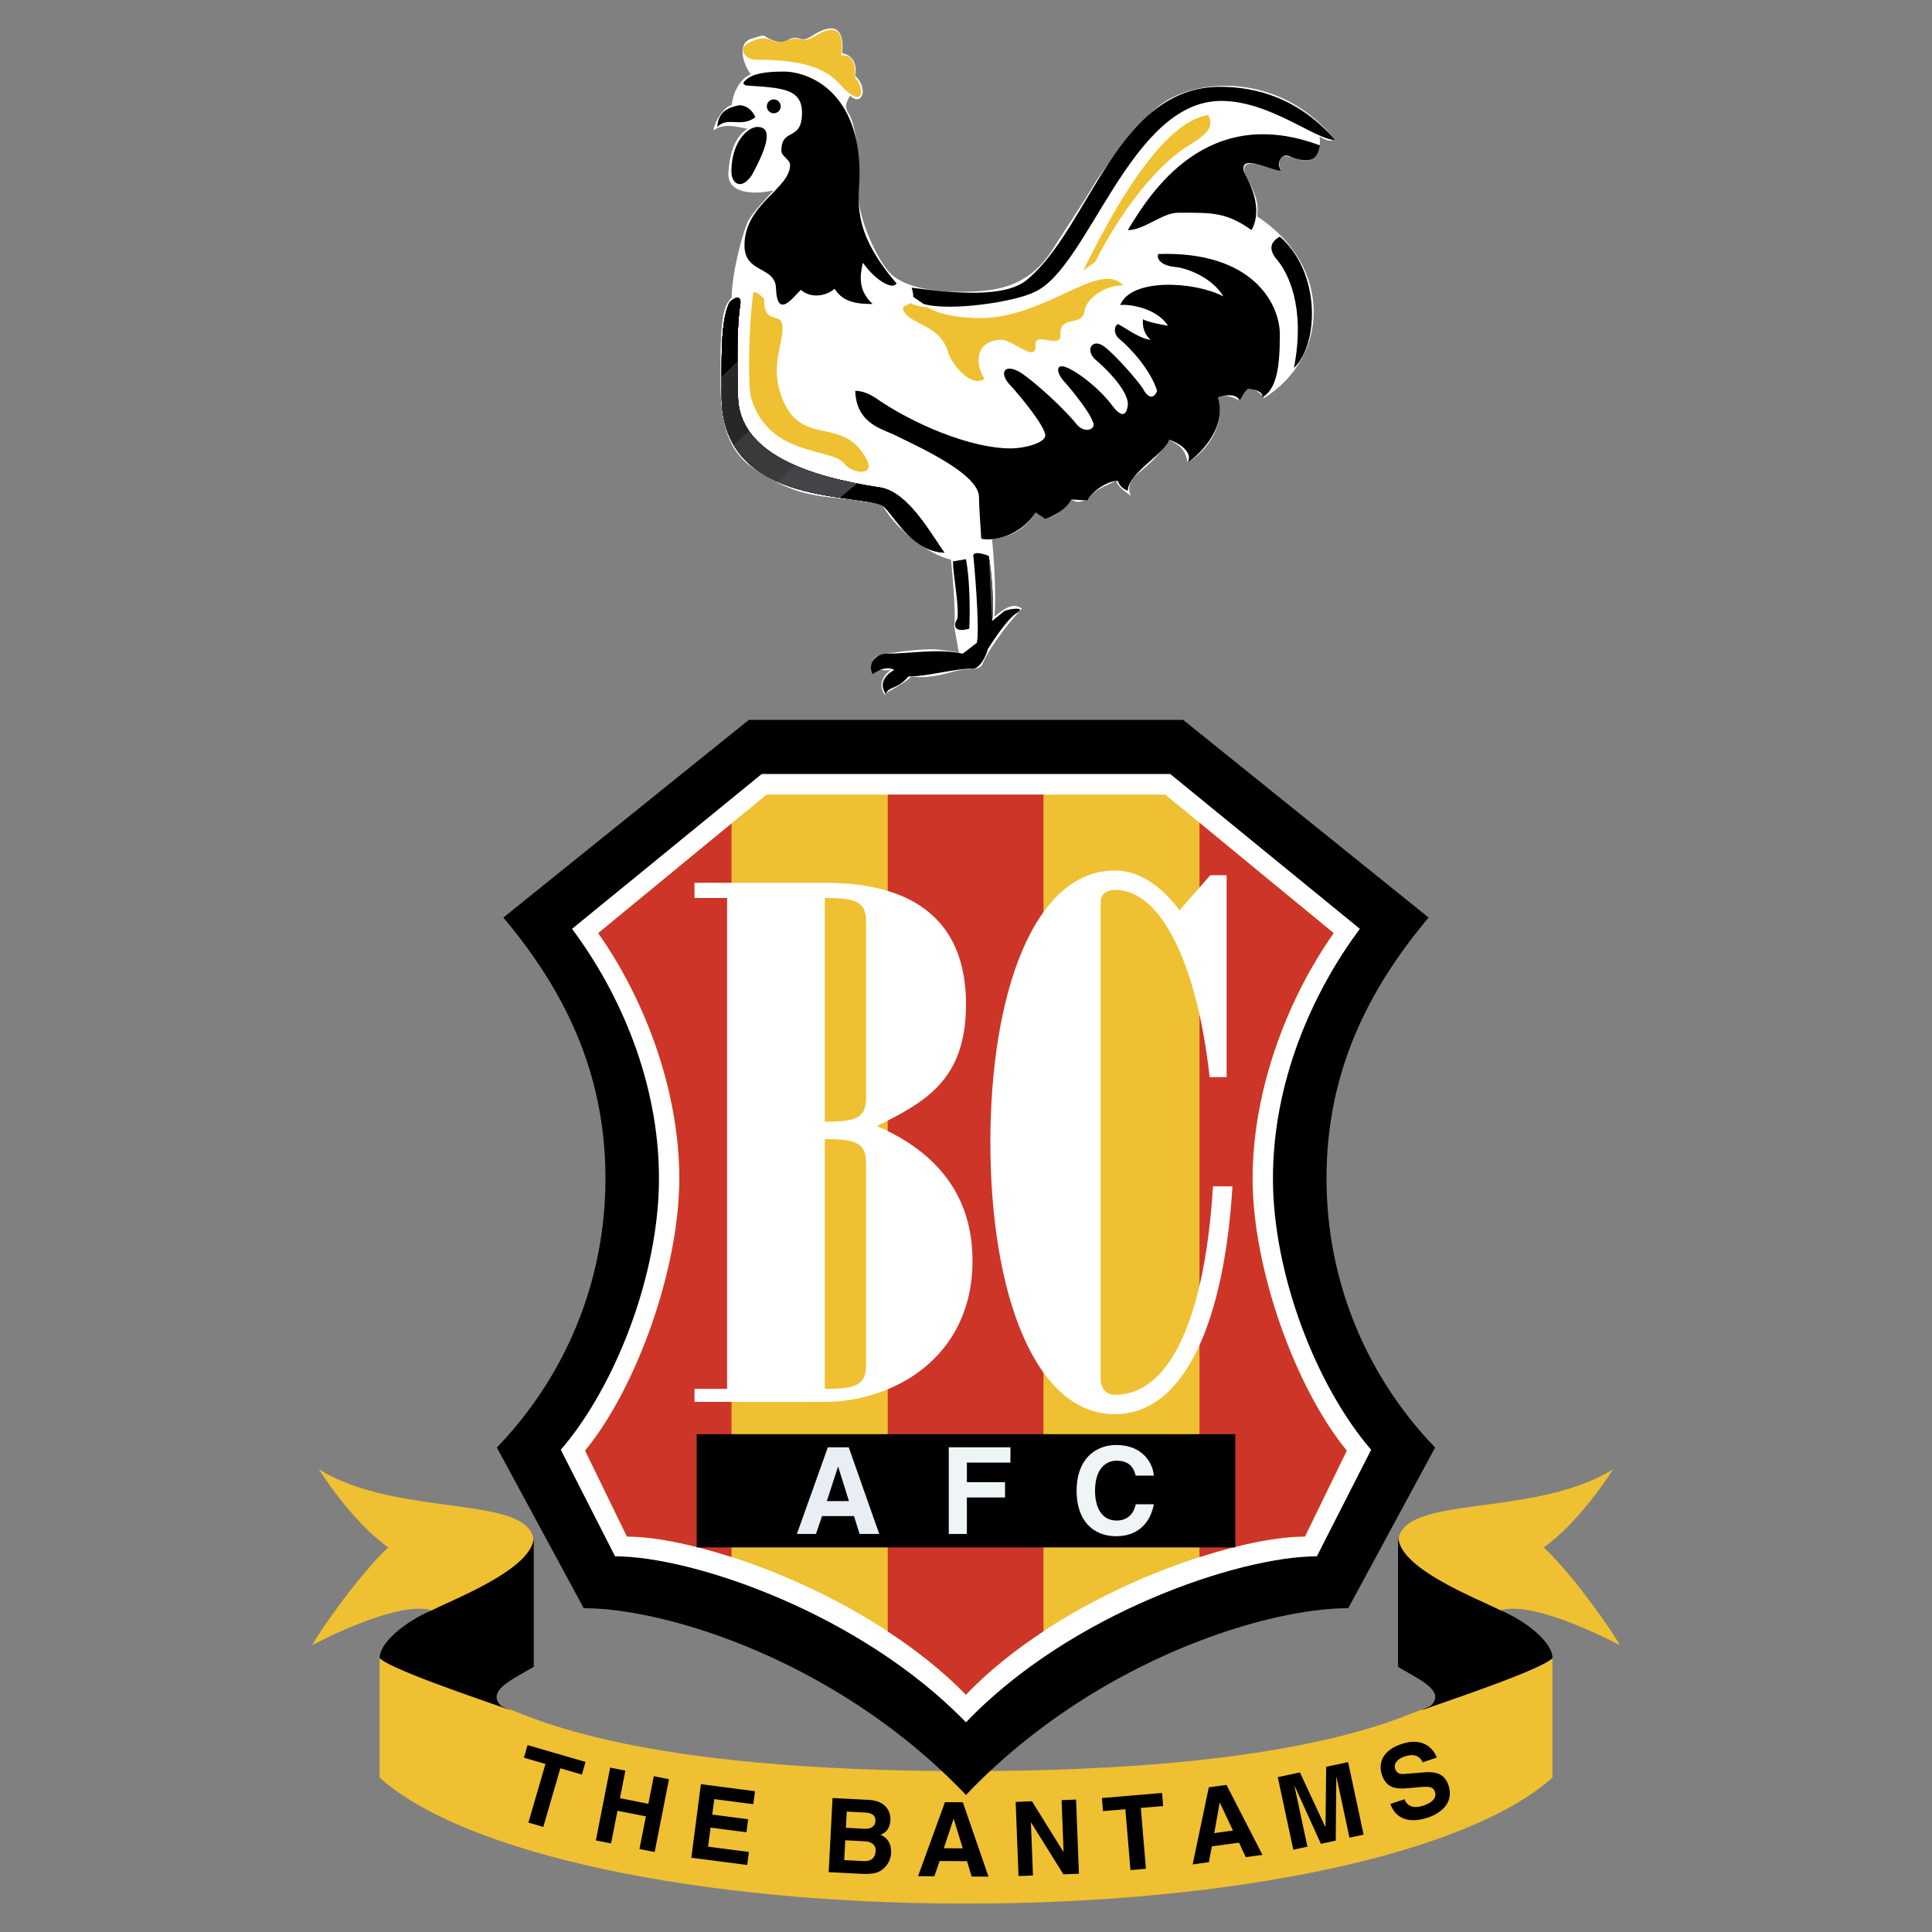 <svg xmlns="http://www.w3.org/2000/svg" width="2500" height="2500" viewBox="0 0 192.756 192.756"><rect x="0" y="0" width="192.756" height="192.756" fill="#808080" stroke="none"/><g fill-rule="evenodd" clip-rule="evenodd"><path fill="none" d="M0 0h192.756v192.756H0V0z"/><path d="M88.345 69.389c-.948-1.103 0-2.283.629-2.598-1.102.315-.994-.372-1.915.483-.133-1.507-.042-1.823 1.409-2.058 1.451-.236 4.127-.551 5.23-.395 1.103.158 1.566.158 1.969.315l-.472-2.677c.235-1.339-.315-6.615-.315-6.615-2.285-.551-4.961-2.756-6.222-4.489-1.259-1.731 0-.865-2.598-1.338-2.599-.473-5.434-.236-8.504-1.89-3.071-1.653-5.59-2.834-5.669-9.528-.078-6.693.236-8.031 1.103-8.897.078-2.913 1.26-7.008 1.732-7.795.472-.788 1.574-1.969 2.441-2.914-2.048.472-4.646.315-4.489-1.811.158-2.126.709-3.543 1.89-4.332-1.497-.314-2.416-.499-3.386.158.21-1.156 1.102-2.336 1.837-2.546.105-1.259.84-2.625 1.89-3.045-.84-1.154-1.365-3.15.104-3.57 1.47-.419.972-.367 1.759.027.788.393 1.396.407 1.84.125.444-.282.837-.282 1.231-.125.394.157.763-.036 1.338-.394 2.914-1.811 2.992.63 2.835 1.811 1.339.315 1.417 1.339 1.339 2.284 1.339 1.338.63 3.07-.552 1.968-.235.473-.63 1.024-.157 1.733.945 1.417 1.102 5.669 1.024 8.11-.079 2.441 1.928 6.653 3.149 7.874 1.732 1.732 5.591 1.969 8.583 1.811 2.992-.157 5.59-1.023 7.559-4.094 1.969-3.071 3.148-4.804 4.174-6.537 1.023-1.732 4.766-6.733 6.93-8.189 3.857-2.598 11.943-2.807 17.152 3.715-.617-.014-.381.301-1.562-.328.236 1.574-.629 2.755-1.969 2.282-1.338-.472-2.512-.676-1.887 1.079-2.68-.92-4.334-1.157-3.389.732.838 1.675 1.182 2.362 1.023 3.858 7.561 4.96 7.244 14.017.709 18.11-1.023-1.103-1.85-1.511-2.459.269-1.084-.583-1.598-.539-2.168-.325.768 2.812-1.088 5.385-3.033 6.501-.213-1.562-1.188-1.887-1.842-2.275-.971 1.58-2.152 2.603-2.939 3.232-.787.63-1.336 1.386-.865 2.363-1.26-.866-1.26-1.102-1.498-1.496-1.258.629-2.42 1.021-2.824 1.967-.561-.078-.799.413-1.623-.108-1.062 1.37-1.699 1.665-2.602 1.951l-.975-.651c-.953 1.487-2.055 2.352-4.338 2.667.314 2.913.393 6.458.236 7.717 1.102-.866 1.889-1.417 2.756-.787-.945.944-3.123 3.611-3.938 5.511-.236.552-1.023.552-1.81.552-.789 0-2.993 1.024-5.276.708-.709.63-1.339.945-2.126 1.417-.785.477-.469.162-.469.477z" fill="#fff"/><path d="M96.377 176.705c33.371 0 43.339-5.418 46.373-6.502 1.518-1.516-1.084-2.602-3.252-3.9v-12.352c0-4.984 13.436-2.383 21.453-7.367 0 0-3.25 5.201-6.934 7.801 2.816 2.602 6.934 8.451 7.584 9.752 0 0-8.451-4.553-11.918-3.469 2.168.867 5.201 3.035 5.201 4.768v11.918c-8.451 7.584-31.637 12.568-58.507 12.568-26.87 0-50.056-4.984-58.507-12.568v-11.918c0-1.732 3.034-3.9 5.201-4.768-3.466-1.084-11.917 3.469-11.917 3.469.649-1.301 4.767-7.15 7.584-9.752-3.684-2.6-6.935-7.801-6.935-7.801 8.018 4.984 21.453 2.383 21.453 7.367v12.352c-2.167 1.299-4.767 2.385-3.25 3.9 3.034 1.084 13.001 6.502 46.371 6.502z" fill="#efc031"/><path d="M53.256 166.303c-2.167 1.299-4.767 2.385-3.25 3.9l.976.434c-4.984-1.734-11.918-4.117-13.11-5.201 0-1.732 3.034-3.9 5.201-4.768 2.601-1.299 10.185-4.225 10.185-7.367v13.002h-.002zM139.498 166.303c2.168 1.299 4.77 2.385 3.252 3.9l-.977.434c4.986-1.734 11.918-4.117 13.111-5.201 0-1.732-3.033-3.9-5.201-4.768-2.6-1.299-10.186-4.225-10.186-7.367v13.002h.001zM54.205 182.27l-1.485-.432 1.7-5.85-2.148-.625.365-1.256 5.781 1.68-.364 1.258-2.149-.625-1.7 5.85zM61.606 180.66l-.64 3.258-1.518-.299 1.429-7.264 1.518.299-.541 2.752 2.833.557.542-2.752 1.517.299-1.43 7.263-1.517-.298.641-3.258-2.834-.557zM75.159 180.004l-3.896-.506-.2 1.543 3.579.465-.168 1.297-3.579-.463-.247 1.902 4.07.528-.169 1.298-5.572-.722.951-7.34 5.4.701-.169 1.297zM82.679 186.783l.383-7.393 1.417 1.354-.084 1.615 1.812.096c.608.031 1.104-.182 1.134-.768.032-.609-.392-.816-1.091-.852l-1.771-.092-1.417-1.354 3.593.186c1.812.094 2.218 1.25 2.178 2.012-.055 1.061-.667 1.328-.984 1.467.889.387 1.087 1.121 1.05 1.852a2.15 2.15 0 0 1-.717 1.49c-.444.391-.858.627-2.372.549l-3.131-.162 1.549-1.201 1.895.1c.751.039 1.2-.27 1.24-1.021.033-.648-.51-.924-1.066-.953l-1.966-.102-.102 1.977-1.55 1.2zM94.167 184.398l1.887.012-.898-2.933h-.022l-.967 2.921-.42 1.276-.525 1.521-1.629-.009 2.687-7.385 1.783.011 2.56 7.42-1.679-.011-.465-1.53-2.732-.017.42-1.276zM105.916 179.6l1.443-.055.286 7.396-1.547.061-3.221-5.16-.022.002.204 5.275-1.442.055-.285-7.397 1.627-.064 3.135 5.039h.021l-.199-5.152zM114.33 186.451l-1.541.129-.51-6.07-2.23.185-.11-1.302 6-.506.11 1.306-2.229.186.51 6.072zM121.145 182.891l1.869-.256-1.307-2.778-.019.002-.543 3.032-.237 1.322-.303 1.58-1.613.221 1.61-7.692 1.767-.24 3.588 6.979-1.664.228-.676-1.447-2.709.371.237-1.322zM136.049 183.045l-1.412.301-1.293-6.047-.02.004-.056 6.338-1.483.316-2.615-5.766-.02.004 1.293 6.049-1.41.303-1.549-7.238 2.209-.473 2.53 5.426.021-.006.07-5.981 2.186-.466 1.549 7.236zM140.129 179.51c.139.387.582 1.066 1.865.641.693-.232 1.41-.654 1.164-1.398-.182-.547-.76-.518-1.561-.447l-.812.074c-1.223.113-2.402.223-2.916-1.324-.26-.783-.297-2.303 1.982-3.059 2.152-.715 3.197.502 3.492 1.359l-1.408.469c-.145-.301-.508-1.004-1.789-.58-.559.186-1.154.613-.943 1.248.182.547.67.516.986.488l1.854-.148c1.035-.084 2.045.014 2.465 1.275.703 2.113-1.387 3.014-2.004 3.219-2.564.852-3.494-.479-3.783-1.35l1.408-.467zM118.047 71.825l24.486 19.72c-5.633 6.717-10.186 14.952-10.186 26.002s4.553 20.369 10.836 26.871l-8.668 16.033c-8.451 0-25.57 5.418-38.138 18.637-12.568-13.219-29.687-18.637-38.138-18.637l-8.668-16.033c6.285-6.502 10.834-15.82 10.834-26.871s-4.55-19.285-10.184-26.002l24.487-19.72h43.339z"/><path d="M75.996 77.221L57.074 92.67c4.798 6.435 8.672 15.304 8.672 24.908 0 9.605-4.369 20.781-9.796 27.064l5.414 10.633c7.757 0 24.488 5.697 35.011 16.564 10.368-10.867 27.252-16.564 35.01-16.564l5.414-10.633c-5.428-6.283-9.797-17.459-9.797-27.064 0-9.604 3.875-18.473 8.672-24.908l-18.922-15.45H75.996v.001z" fill="#fff"/><path d="M124.967 117.59c0-9.051 3.617-18.164 8.094-24.491L116.26 79.276H76.486L59.684 93.099c4.479 6.327 8.096 15.44 8.096 24.491 0 9.055-4.301 20.938-9.401 27.141l4.174 8.572c7.494 0 24.077 5.805 33.82 15.775 9.531-9.971 26.324-15.775 33.82-15.775l4.174-8.572c-5.101-6.204-9.4-18.086-9.4-27.141z" fill="#efc031"/><path d="M134.367 144.73c-5.102-6.203-9.4-18.086-9.4-27.141 0-9.051 3.617-18.164 8.094-24.491l-13.389-11.015v73.273c4.166-1.338 7.912-2.055 10.521-2.055l4.174-8.571zM88.57 79.276v83.493c2.838 1.861 5.513 3.965 7.803 6.309 2.244-2.348 4.9-4.455 7.734-6.322v-83.48H88.57zM59.684 93.099c4.479 6.327 8.096 15.44 8.096 24.491 0 9.055-4.301 20.938-9.401 27.141l4.174 8.572c2.601 0 6.307.715 10.431 2.043V82.159l-13.3 10.94z" fill="#cd3529"/><path d="M87.494 112.346c4.767-2.383 8.884-4.551 8.884-12.135 0-11.05-9.101-12.135-14.084-12.135H69.291v1.518h3.25v48.972h-3.25v1.299h13.002c6.717 0 14.734-4.332 14.734-14.084 0-7.367-4.549-11.267-9.533-13.435zm-1.084 23.836c0 2.059-1.083 2.385-4.117 2.385v-24.92c3.034 0 4.117.326 4.117 2.383v20.152zm0-26.653c0 2.059-1.083 2.383-4.117 2.383V89.594c3.034 0 4.117.324 4.117 2.384v17.551zM109.812 90.027c0-.866.65-1.246 1.408-1.246 4.846 0 8.273 7.928 9.467 18.682h1.693V87.319h-1.625l-3.072 3.495c-1.883-2.514-4.096-3.962-6.463-3.962-8.01 0-12.41 12.143-12.41 27.121 0 14.977 4.4 27.119 12.41 27.119 7.221 0 10.967-9.816 11.742-22.73h-1.945c-.713 11.797-3.775 20.801-9.797 20.801-.758 0-1.408-.596-1.408-1.572V90.027z" fill="#fff"/><path d="M123.248 154.385v-11.297H69.507v11.297h53.741z"/><path d="M84.676 144.395h-2.083l-3.084 8.646h1.903l.602-1.781h3.191l.554 1.781h1.963l-3.046-8.646zm-2.18 5.371l1.108-3.42h.025l1.071 3.42h-2.204z" fill="#e8eef3"/><path fill="#eff4f7" d="M96.466 153.041H94.66v-8.646h6.152v1.529h-4.346v1.951h3.805v1.529h-3.805v3.637zM113.312 147.225c-.145-.518-.422-1.492-1.914-1.492-.869 0-2.145.578-2.145 3.021 0 1.555.615 2.951 2.145 2.951 1 0 1.697-.566 1.914-1.625h1.807c-.361 1.879-1.59 3.189-3.758 3.189-2.301 0-3.949-1.553-3.949-4.539 0-3.023 1.746-4.562 3.973-4.562 2.59 0 3.637 1.781 3.734 3.057h-1.807z"/><path d="M74.383 8.009c.65-.649 1.95-.867 3.792-.867 2.601 0 7.584 2.06 7.584 10.185 0 2.601-.975 5.526 3.684 10.943-.323.65-1.949-.109-3.358-2.059-.325 1.408-.434 2.817.975 4.117-1.409 0-2.925-.108-3.792-1.518-.867.758-2.384.976-3.359.109-.65.542-2.383 3.142-2.492-.217-.109-2.166-3.142-1.408-3.142-4.226 0-4.116 4.55-5.634 4.55-8.018 0-.541-.867-.866-.867-1.408 0-2.383 2.059-.867 2.059-3.792 0-2.383-1.95-2.491-5.308-2.709-.434.001-.759-.215-.326-.54z"/><path d="M75.358 11.693s-.434-1.191-1.625-1.191c-.976.217-2.06.541-2.167 2.167 1.03-1.085 2.384.107 3.792-.976zM77.2 11.299a.69.69 0 1 0-.001-1.38.69.69 0 0 0 .001 1.38zM75.575 12.668c-.975 0-2.6 1.517-2.6 4.443 0 1.191.975 1.95 2.059.324.866-1.624 2.492-4.767.541-4.767z"/><path d="M72.758 30.221c-.866 1.841-.758 5.308-.758 9.317 0 11.377 14.519 9.535 16.253 11.051 1.408 1.517 2.816 4.334 5.958 4.551-1.192-1.625-3.575-6.068-6.392-6.501-7.26-1.083-14.194-3.467-14.194-9.209 0-1.842-.217-5.958.217-8.993.216-1.192-.759-.65-1.084-.216z" fill="#677179"/><path d="M91.114 29.618c.007-.227-.036-.523-.153-.915 4.116.542 9.426 1.084 11.592-.866 6.176-5.201 8.885-19.177 19.178-19.177 3.684 0 7.908 1.192 11.484 5.309-1.949 0-6.5-3.9-11.375-3.9-9.102 0-13.219 16.685-18.637 19.068-1.949.976-8.342 1.951-11.051 1.192l-1.038-.711z"/><path d="M74.6 4.325c2.384-1.3 2.167.434 4.009-.324 1.408-.542 1.083.65 3.143-.65.975-.542 2.6-.975 2.166 2.167 1.192-.109 1.41.867 1.41 2.275.758.649 1.083 3.033-.976 1.191-1.191-1.191-2.166-3.033-8.993-3.033-.868 0-1.843-.975-.759-1.626zM75.142 29.354c-.433 3.033-.542 8.884-.217 10.292 1.734 5.959 8.018 4.983 9.318 6.609.542.867 3.034 1.408 2.275-.325-2.383-4.659-6.609-1.083-8.56-6.393-1.084-3.033.109-4.983.109-6.825 0-1.842-1.842 0-1.842-2.925-.325-.326-1.083-.976-1.083-.433zM90.849 30.235c-.323.262-.816.206-.755.635.65 1.625 3.793 1.409 4.55 4.442.542 1.3 2.276 3.359 3.575 2.492-1.082-1.734-.758-3.901 1.734-3.901 1.084 0 3.467 2.384 3.359.542-.109-1.518 2.6.542 2.49-1.084-.107-1.95 2.168-.758 2.385-2.275.217-1.518 2.383-2.708 3.9-2.6-2.385-2.601-7.693 3.25-14.303 3.25-1.625 0-3.924-.253-5.188-1.058.001.001-1.219-.099-1.747-.443zM108.078 26.97c2.275-4.551 7.477-14.736 12.461-15.493.65 1.191-.109 1.95-2.275 3.25-2.816 1.842-6.285 6.068-8.992 11.376-.001 0-.543.434-1.194.867z" fill="#efc031"/><path d="M112.521 22.96c2.275-3.792 7.908-12.676 19.176-8.451-.215 1.083-.648 2.059-3.033 1.083-.758-.324-1.408.542-.867 1.408-.541.218-4.225-1.842-3.684.109.543 1.191 1.951 3.575.76 5.85-2.602-1.842-4.01-1.733-7.369-1.733-1.516.001-3.358 1.734-4.983 1.734zM85.327 38.996c.108 3.034 2.274 3.684 3.793 4.335 2.383 1.191 8.558 3.9 8.558 6.283 0 1.192.217 3.792.217 4.118.434.216 3.576.216 5.418-2.601l.975.651s1.949-.651 2.602-1.951l1.623.108c.217-.758 2.059-2.059 3.035-1.95 0 0 .107.649.975.975 0-1.734 3.684-3.684 4.117-5.092.758.216 2.492 1.191 1.842 2.275.865-.542 4.01-3.25 3.033-6.501 0 0 1.734-.651 2.168.325 0 0 .541-1.083.865-1.191 0 0 1.518.108 1.408.867 1.408-.867 1.734-2.926 1.734-6.285 0-3.033-2.709-8.342-12.135-8.018-.217.65.541 1.193 1.734 1.301 1.191.108 3.684 1.083 4.766 2.924-2.924-1.516-9.209-1.841-10.293.867.76-.108 3.576.217 4.768 2.059 0 0-2.057-.325-2.49-.65 0 0-.219 1.192.758 2.059-.977-.109-1.842-.758-3.143-1.517-.324-.216-.758.759 0 1.408 1.191.975 3.143 3.143 3.793 5.201 0 0-.434 1.301-1.301 0-.107-.434-2.816-3.575-4.01-4.441-1.191-.867-1.949.434-.758 1.408.543.434 3.25 2.925 3.143 4.441 0 0-.109 1.951-1.518.109-1.191-1.625-3.143-3.142-4.225-3.684-1.625-.867-1.408.434-.543 1.301 0 0 2.385 2.707 2.818 4.008.324.65-.76 1.192-1.625.217-1.086-1.409-4.117-4.225-5.635-5.201-1.625-.975-2.168.109-.975 1.3 1.084 1.192 3.467 4.117 3.467 4.984 0 .758-2.059 1.3-3.467 1.3-4.009 0-9.86-2.493-13.543-5.092-.541-.325-1.192-.65-1.949-.65zM127.689 23.611c-1.191.65-.975 1.518-.217 2.384.977 1.191 2.816 4.55 1.625 10.726 2.493-2.384 2.71-9.535-1.408-13.11zM95.077 56.007c0 1.3.651 4.549.434 5.742-.434.65-.325 1.409 1.192.975 0 0 .217-3.9-.325-6.934l-1.301.217z"/><path d="M97.137 55.681s.648 6.935.324 8.451l-1.408 1.084c-2.492-.542-5.201 0-7.584 0-1.083 0-1.95.975-1.409 2.058 0 0 1.193-.975 2.167-.433-.433.216-1.733 1.083-.867 2.383.325-.759 1.192-.434 2.276-1.734 2.058 0 4.875-.866 6.392-.758.758 0 1.408-1.408 1.518-1.95 0 0 1.732-2.817 2.816-3.576 1.191-.651-.541-.542-1.191-.217l-1.191.975c.217-1.3 0-4.659-.326-6.501-.002.001-1.843-.756-1.517.218zM139.498 166.303c2.168 1.299 4.77 2.385 3.252 3.9l-.977.434c4.986-1.734 11.918-4.117 13.111-5.201 0-1.732-3.033-3.9-5.201-4.768-2.6-1.299-10.186-4.225-10.186-7.367v13.002h.001z"/><path d="M88.252 50.589C86.518 49.072 72 50.915 72 39.538c0-4.009-.107-7.476.759-9.317.325-.434 1.299-.976 1.083.216-.434 3.035-.217 7.151-.217 8.993 0 5.742 6.934 8.126 14.194 9.209 2.817.434 5.2 4.876 6.392 6.501-3.142-.217-4.55-3.034-5.959-4.551z" fill="#677179"/><path d="M87.819 48.639c-7.26-1.083-14.194-3.467-14.194-9.209 0-1.842-.217-5.958.217-8.993.216-1.192-.759-.649-1.083-.216-.867 1.841-.759 5.308-.759 9.317 0 11.377 14.519 9.535 16.253 11.051 1.408 1.517 2.816 4.334 5.958 4.551-1.192-1.625-3.575-6.068-6.392-6.501z" fill="#677179"/><path d="M88.252 50.589C86.518 49.072 72 50.915 72 39.538c0-4.009-.107-7.476.759-9.317.325-.434 1.299-.976 1.083.216-.434 3.035-.217 7.151-.217 8.993 0 5.742 6.934 8.126 14.194 9.209 2.817.434 5.2 4.876 6.392 6.501-3.142-.217-4.55-3.034-5.959-4.551z" fill="#626a71"/><path d="M87.819 48.639c-7.26-1.083-14.194-3.467-14.194-9.209 0-1.842-.217-5.958.217-8.993.216-1.192-.759-.649-1.083-.216-.867 1.841-.759 5.308-.759 9.317 0 11.377 14.519 9.535 16.253 11.051 1.408 1.517 2.816 4.334 5.958 4.551-1.192-1.625-3.575-6.068-6.392-6.501z" fill="#626a71"/><path d="M88.252 50.589C86.518 49.072 72 50.915 72 39.538c0-4.009-.107-7.476.759-9.317.325-.434 1.299-.976 1.083.216-.434 3.035-.217 7.151-.217 8.993 0 5.742 6.934 8.126 14.194 9.209 2.817.434 5.2 4.876 6.392 6.501-3.142-.217-4.55-3.034-5.959-4.551z" fill="#5d6469"/><path d="M87.819 48.639c-7.26-1.083-14.194-3.467-14.194-9.209 0-1.842-.217-5.958.217-8.993.216-1.192-.759-.649-1.083-.216-.867 1.841-.759 5.308-.759 9.317 0 11.377 14.519 9.535 16.253 11.051 1.408 1.517 2.816 4.334 5.958 4.551-1.192-1.625-3.575-6.068-6.392-6.501z" fill="#5d6469"/><path d="M88.252 50.589C86.518 49.072 72 50.915 72 39.538c0-4.009-.107-7.476.759-9.317.325-.434 1.299-.976 1.083.216-.434 3.035-.217 7.151-.217 8.993 0 5.742 6.934 8.126 14.194 9.209 2.817.434 5.2 4.876 6.392 6.501-3.142-.217-4.55-3.034-5.959-4.551z" fill="#585e63"/><path d="M87.819 48.639c-7.26-1.083-14.194-3.467-14.194-9.209 0-1.842-.217-5.958.217-8.993.216-1.192-.759-.649-1.083-.216-.867 1.841-.759 5.308-.759 9.317 0 11.377 14.519 9.535 16.253 11.051 1.408 1.517 2.816 4.334 5.958 4.551-1.192-1.625-3.575-6.068-6.392-6.501z" fill="#585e63"/><path d="M87.819 48.639c2.817.434 5.2 4.876 6.392 6.501-3.142-.217-4.55-3.034-5.958-4.551C86.518 49.072 72 50.915 72 39.538c0-4.009-.107-7.476.759-9.317.325-.434 1.299-.976 1.083.216-.434 3.035-.217 7.151-.217 8.993 0 5.741 6.934 8.126 14.194 9.209z" fill="#52565b"/><path d="M73.625 39.43c0-1.842-.217-5.958.217-8.993.216-1.192-.759-.649-1.083-.216-.867 1.841-.759 5.308-.759 9.317 0 11.377 14.519 9.535 16.253 11.051 1.408 1.517 2.816 4.334 5.958 4.551-1.192-1.625-3.575-6.068-6.392-6.501-7.26-1.083-14.194-3.468-14.194-9.209z"/><path d="M73.625 39.43c0-1.842-.217-5.958.217-8.993.216-1.192-.759-.649-1.083-.216-.867 1.841-.759 5.308-.759 9.317 0 7.871 6.945 9.414 11.802 10.12.577-.497 1.145-.96 1.712-1.417-6.355-1.237-11.889-3.682-11.889-8.811z" fill="#434549"/><path d="M73.625 39.43c0-1.842-.217-5.958.217-8.993.216-1.192-.759-.649-1.083-.216-.867 1.841-.759 5.308-.759 9.317 0 4.726 2.514 7.153 5.567 8.506.581-.536 1.164-1.076 1.75-1.625-3.363-1.473-5.692-3.667-5.692-6.989z" fill="#393a3c"/><path d="M73.842 30.437c.216-1.192-.759-.649-1.083-.216-.867 1.841-.759 5.308-.759 9.317 0 2.002.467 3.575 1.217 4.848.501-.463 1.004-.931 1.509-1.402a6.122 6.122 0 0 1-1.101-3.554c0-1.842-.217-5.959.217-8.993z" fill="#262728"/><path d="M73.842 30.437c.216-1.192-.759-.649-1.083-.216-.722 1.534-.767 4.204-.761 7.368l1.579-1.542c-.016-1.811.018-3.881.265-5.61z"/><path d="M98.979 61.965c.217-1.3 0-4.659-.326-6.501l.326 6.501z" fill="#585e63"/></g></svg>